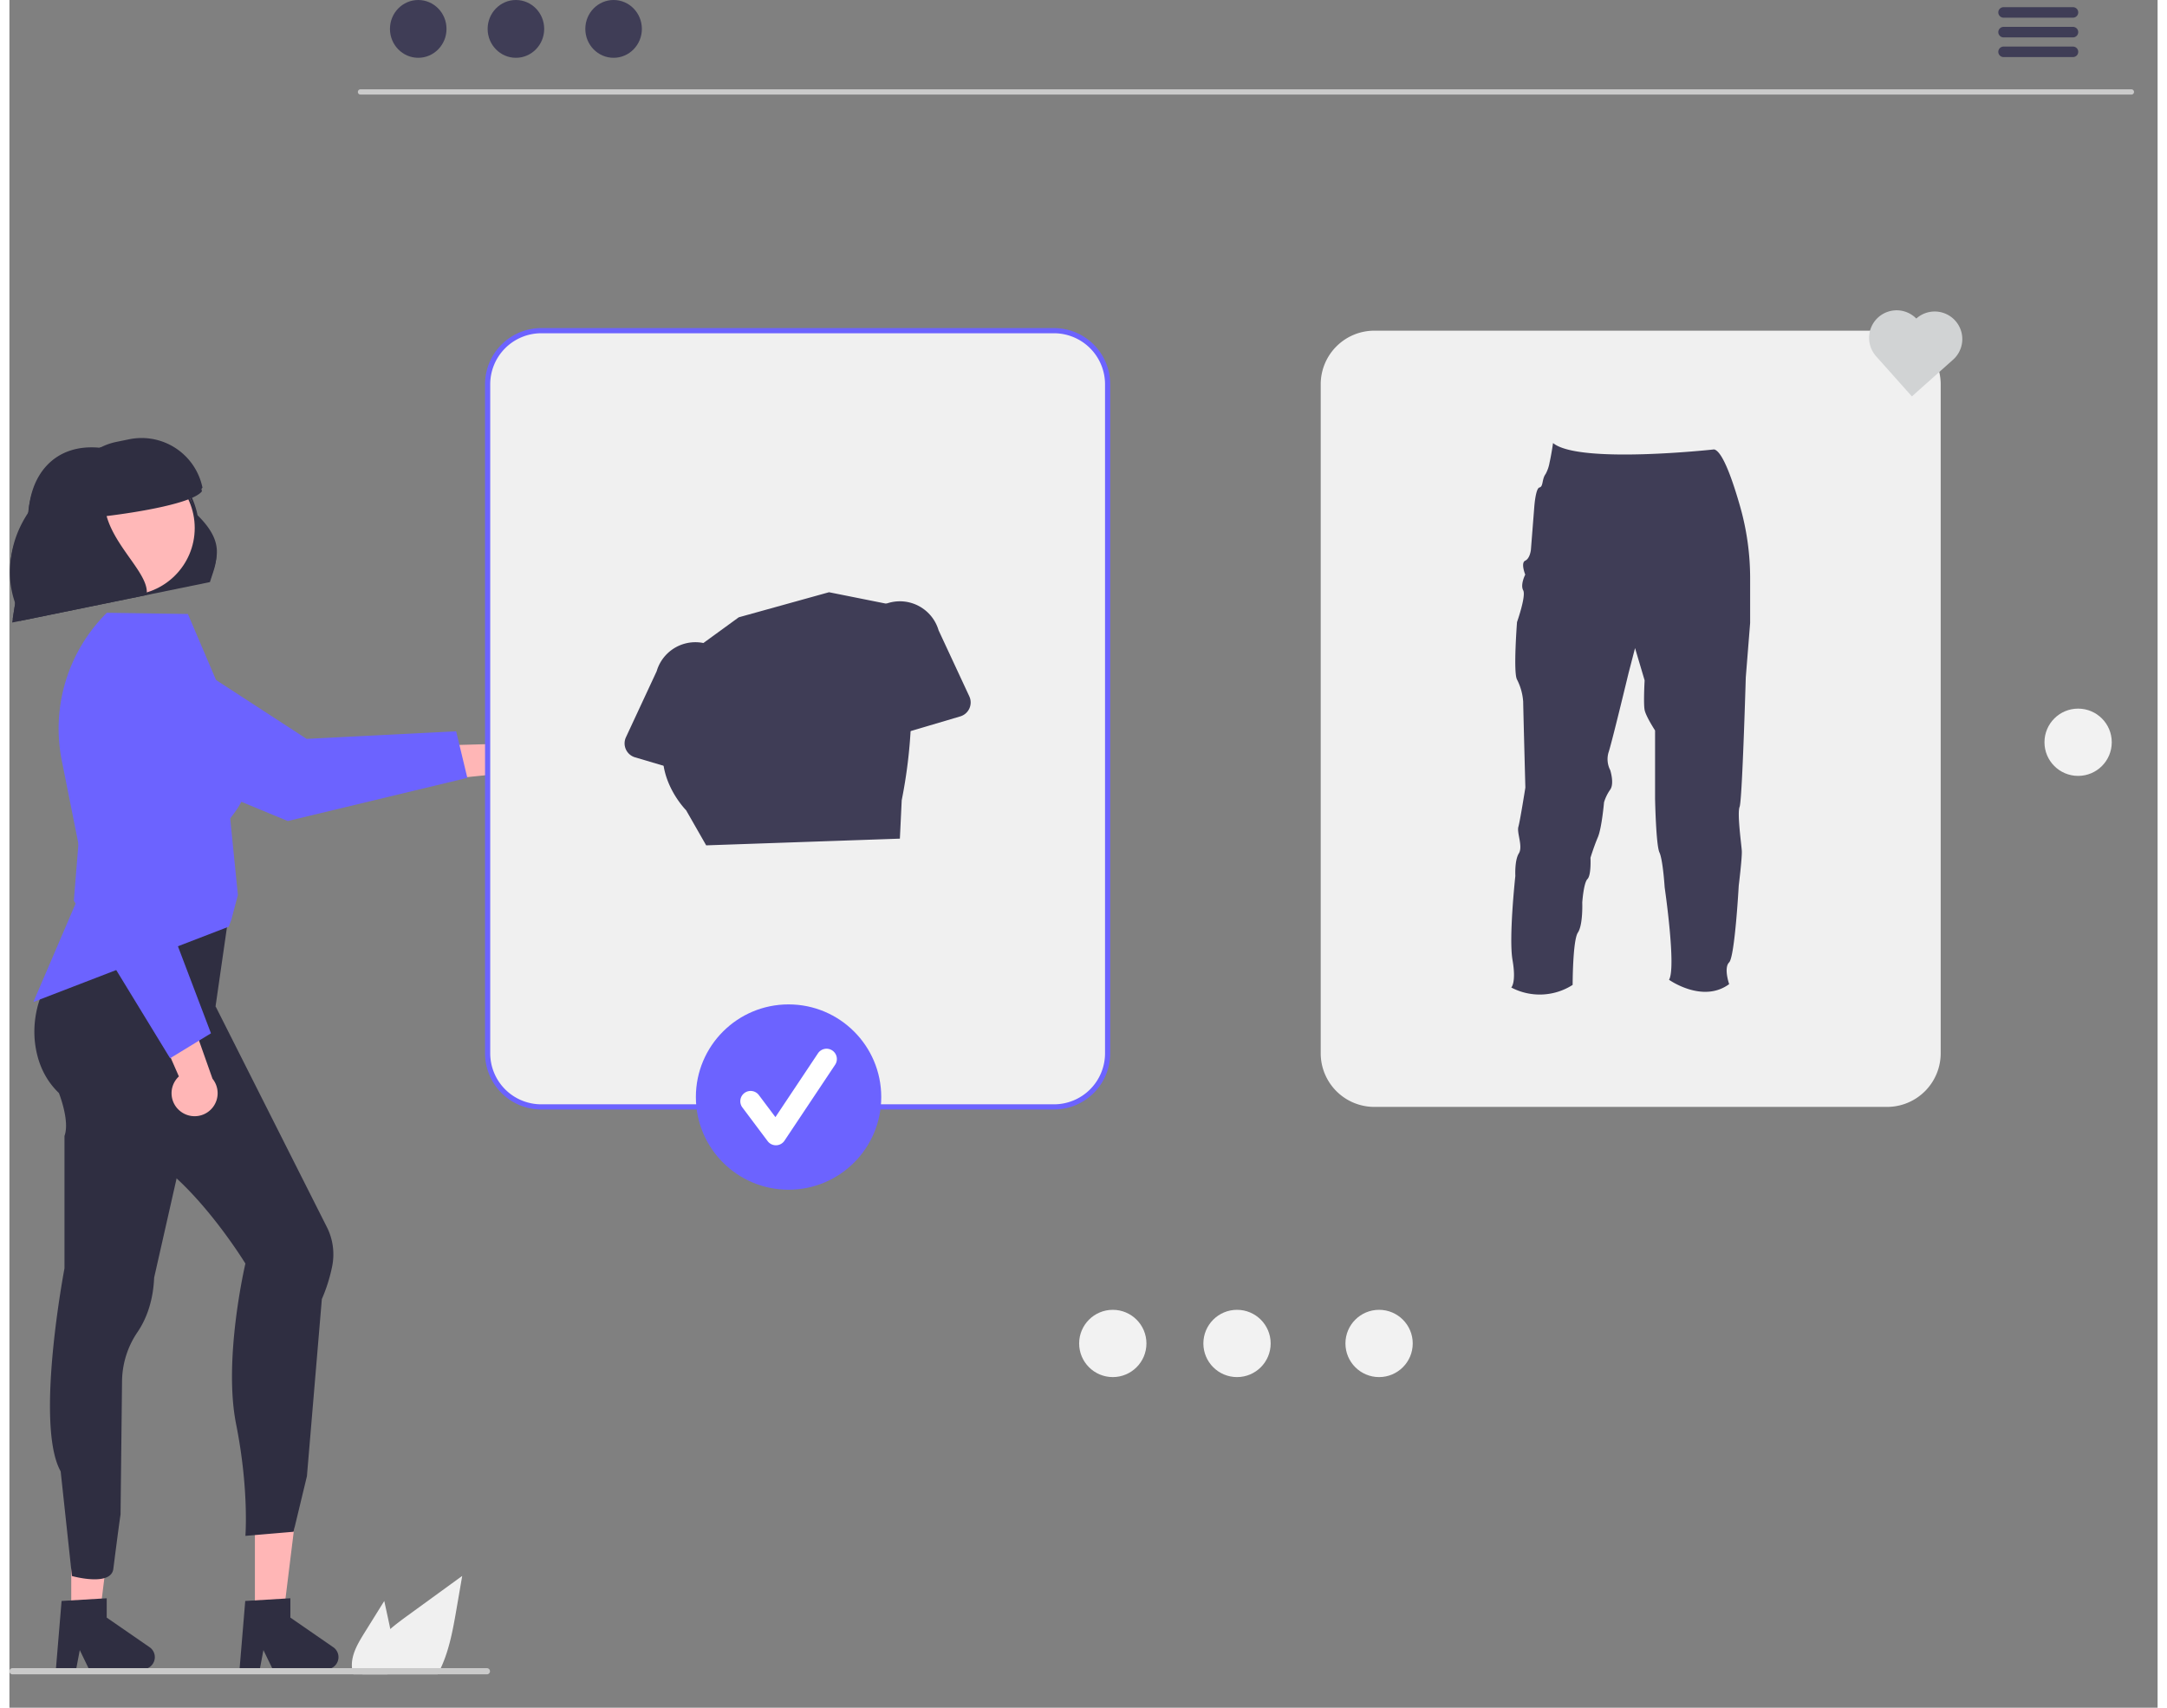 <svg xmlns="http://www.w3.org/2000/svg" width="820.918" height="647.102" viewBox="0 0 830 660" data-name="Layer 1"><rect x="0" y="0" width="830" height="660" fill="#808080" stroke="none"/><circle cx="799.298" cy="286.869" r="13" fill="#f2f2f2"/><path fill="#ffb6b6" d="M197.752 303.07a8.842 8.842 0 0 1-13.095-3.514l-31.263 3.165 7.57-14.468 28.527-.787a8.89 8.89 0 0 1 8.26 15.605Z"/><path fill="#6c63ff" d="m107.541 317.31-68.886-28.546a22.317 22.317 0 0 1-12.061-29.13A22.294 22.294 0 0 1 59.34 249.48l55.503 36.085 57.763-2.926 4.325 17.989Z"/><path fill="#ffb6b6" d="M94.851 624.183h11.029l5.247-42.542-16.278.001.002 42.541z"/><path fill="#2f2e41" d="m91.116 618.742 17.435-1.04v7.47l16.576 11.448a4.666 4.666 0 0 1-2.652 8.505h-20.757l-3.578-7.388-1.397 7.388h-7.826Z"/><path fill="#ffb6b6" d="M23.89 624.183h11.029l5.247-42.542-16.278.001.002 42.541z"/><path fill="#2f2e41" d="m20.155 618.742 17.435-1.04v7.47l16.576 11.448a4.666 4.666 0 0 1-2.651 8.505H30.757l-3.577-7.388-1.397 7.388h-7.827ZM79.646 388.915l43 85.31a23.39 23.39 0 0 1 2.07 15.1 62.4 62.4 0 0 1-4 12.74l-5.77 68.46-5.17 21.473-18.6 1.587s1.44-18-3.6-43.24 3.6-62 3.6-62-15.85-25.94-33.87-38.92 22.34-60.51 22.34-60.51Z"/><path fill="#2f2e41" d="M33.525 350.355s-8.92 15.81-15.51 24.32a38.89 38.89 0 0 0-8.25 27.22c.64 7 3.1 14.55 9.35 20.53 0 0 4.32 10.81 2.16 16.58v51.19S9.71 550.637 19.8 568.657l4.357 40.448s15.29 4.291 16.01-2.909c0 0 2-15.821 2.77-20.871l.58-51.73a34.4 34.4 0 0 1 6-18.81c3-4.41 6-11.26 6.4-21l23.73-104.87 5.282-36.634Z"/><path fill="#6c63ff" d="m20.244 294.012 9.223 46.118L9.26 387.242l75.49-29.1 1.025-2.781 2.498-9.472-2.96-29.489c1.04-2.165 15.835-15.834.362-39.867L68.96 237.3l-31.308-.476-.13.13a63.075 63.075 0 0 0-17.278 57.058Z"/><path fill="#ffb6b6" d="M66.155 429.563a8.842 8.842 0 0 1-.678-13.541l-12.615-28.78 16.094 2.76 9.512 26.907a8.89 8.89 0 0 1-12.313 12.654Z"/><path fill="#6c63ff" d="m24.894 348.088 6.006-74.325a22.317 22.317 0 0 1 24.017-20.425A22.294 22.294 0 0 1 74.64 281.38L57.35 345.286l20.526 54.071L62.085 409Z"/><path fill="#2f2e41" d="m1.269 239.194 76.419-15.624c2.104-7.02 6.135-13.465-4.994-24.427a33.234 33.234 0 0 0-38.051-26.12c-17.541-1.561-27.395 10.905-27.344 27.639Z"/><circle cx="45.83" cy="202.661" r="25.976" fill="#ffb8b8"/><path fill="#2f2e41" d="M26.248 180.93a23.92 23.92 0 0 1 15.128-10.157l4.899-1.001a24 24 0 0 1 28.32 18.706c-3.519 4.583-24.388 8.057-36.828 9.57 3.483 12.571 16.876 22.885 15.427 30.53L4.208 238.592l-1.002-4.899c-8.594-20.667 3.394-41.823 23.042-52.764Z"/><path fill="#2f2e41" d="m1.057 240.592 76.419-15.625c2.104-7.019 6.135-13.464-4.994-24.426a33.234 33.234 0 0 0-38.051-26.12C16.89 172.86 7.036 185.326 7.087 202.06Z"/><circle cx="45.618" cy="204.059" r="25.976" fill="#ffb8b8"/><path fill="#2f2e41" d="M26.036 182.328a23.92 23.92 0 0 1 15.128-10.157l4.899-1.002a24 24 0 0 1 28.32 18.707c-3.519 4.583-24.388 8.057-36.828 9.57 3.483 12.571 16.876 22.885 15.427 30.53L3.996 239.99l-1.002-4.899c-8.594-20.667 3.394-41.823 23.042-52.764Z"/><path fill="#f0f0f0" d="M403.612 427.8H205.48a20.73 20.73 0 0 1-20.706-20.706V148.505a20.73 20.73 0 0 1 20.706-20.705h198.133a20.73 20.73 0 0 1 20.706 20.705v258.589a20.73 20.73 0 0 1-20.706 20.706Z"/><path fill="#6c63ff" d="M403.612 428.8H205.48a21.73 21.73 0 0 1-21.706-21.707V148.505A21.73 21.73 0 0 1 205.48 126.8h198.133a21.73 21.73 0 0 1 21.706 21.705v258.588a21.73 21.73 0 0 1-21.706 21.706Zm-198.133-300a19.728 19.728 0 0 0-19.706 19.705v258.588A19.728 19.728 0 0 0 205.48 426.8h198.133a19.728 19.728 0 0 0 19.706-19.706V148.505a19.728 19.728 0 0 0-19.706-19.705Z"/><path fill="#f0f0f0" d="M725.494 427.8H527.361a20.73 20.73 0 0 1-20.706-20.706V148.505A20.73 20.73 0 0 1 527.36 127.8h198.133a20.73 20.73 0 0 1 20.706 20.705v258.589a20.73 20.73 0 0 1-20.706 20.706Z"/><path fill="#cacaca" d="M819.925 36.552H135.6a1.016 1.016 0 0 1 0-2.03h684.324a1.016 1.016 0 0 1 0 2.03Z"/><ellipse cx="157.956" cy="11.169" fill="#3f3d56" rx="10.925" ry="11.169"/><ellipse cx="195.698" cy="11.169" fill="#3f3d56" rx="10.925" ry="11.169"/><ellipse cx="233.44" cy="11.169" fill="#3f3d56" rx="10.925" ry="11.169"/><path fill="#3f3d56" d="M797.311 6.832h-26.816a2.031 2.031 0 0 1 0-4.062h26.816a2.031 2.031 0 0 1 0 4.062ZM797.311 14.447h-26.816a2.031 2.031 0 0 1 0-4.062h26.816a2.031 2.031 0 0 1 0 4.062ZM797.311 22.062h-26.816a2.031 2.031 0 0 1 0-4.062h26.816a2.031 2.031 0 0 1 0 4.062Z"/><path fill="#d1d3d4" d="m736.795 123.096-.02.018a10.646 10.646 0 0 0-15.874 14.153l-.02.018 14.189 15.914 15.914-14.189a10.66 10.66 0 0 0-14.189-15.914Z"/><path fill="#3f3d56" d="M238.183 289.612a5.605 5.605 0 0 1 .026-4.672l11.877-25.535a15.583 15.583 0 0 1 29.908 8.766l-3.97 27.973a5.611 5.611 0 0 1-7.15 4.591l-27.17-8.05a5.605 5.605 0 0 1-3.521-3.073ZM367.388 276.873l-27.172 8.05a5.611 5.611 0 0 1-7.15-4.59l-3.969-27.974a15.583 15.583 0 0 1 29.908-8.766l11.877 25.535a5.611 5.611 0 0 1-3.494 7.745Z"/><path fill="#3f3d56" d="m260.495 254.07 21.308-15.498 34.869-9.685 29.057 5.811 1.708 16.057a193.849 193.849 0 0 1-2.676 58.523l-.708 14.843-74.841 2.592-7.749-13.56s-17.434-17.435-3.874-36.806ZM672.573 223.54v17.22l-1.683 21.04s-.532 18.372-1.175 32.864c-.388 8.81-.825 16.182-1.206 17.134-.468 1.167-.357 4.35-.087 7.69.317 3.865.841 7.945.928 9.31.167 2.547-1.182 13.491-1.182 13.491s-1.508 27.444-3.698 29.634c-2.19 2.19 0 8.42 0 8.42-10.27 7.572-23.238-1.682-23.238-1.682 2.865-4.563-1.682-35.713-1.682-35.713s-.667-10.634-2.016-13.492c-1.35-2.857-1.69-20.705-1.69-20.705v-26.436s-3.54-5.412-4.04-7.936 0-11.444 0-11.444l-3.698-12.46-2.532 9.761s-6.555 27.277-7.738 30.642a9.198 9.198 0 0 0 .667 6.738s1.69 5.19 0 7.571a17.028 17.028 0 0 0-2.38 4.89s-.866 9.935-2.382 13.49c-1.516 3.556-2.857 7.937-2.857 7.937s.357 6.714-1.159 8.23c-1.515 1.516-2.015 9.095-2.015 9.095s.333 8.579-1.691 11.61c-2.024 3.032-2.024 20.206-2.024 20.206a23.554 23.554 0 0 1-23.713 1.008s2-1.873.484-10.603 1.087-32.499 1.087-32.499-.333-6.031 1.35-8.73c1.682-2.698-.85-7.912-.175-10.269.674-2.357 2.698-15.158 2.698-15.158s-.841-31.483-.841-33.166a21.983 21.983 0 0 0-2.381-8.587c-1.516-2.69 0-22.221 0-22.221s3.571-10.095 2.38-12.286.794-6.063.794-6.063-1.849-4.547 0-5.389 2.191-4.206 2.191-4.206l1.285-16.333s.485-7.412 2.024-7.745c1.54-.334.865-3.19 2.381-5.215a14.23 14.23 0 0 0 1.508-4.38 60.34 60.34 0 0 0 .58-2.85c.476-2.54.77-4.73.77-4.73 9.936 8.254 62.18 2.469 62.235 2.469 3.318.722 7.262 12.237 10.111 22.277a101.26 101.26 0 0 1 3.81 27.57Z"/><path fill="#f0f0f0" d="M136.44 647.102h29.02c.43-.78.83-1.58 1.2-2.39 3.34-7.15 4.75-15.13 6.1-22.95l2.19-12.7q-10.5 7.635-20.99 15.26c-2.28 1.66-4.61 3.39-6.8 5.26-4.61 3.91-8.59 8.43-10.15 14.17-.08.32-.16.64-.22.96a19.465 19.465 0 0 0-.35 2.39Z"/><path fill="#f0f0f0" d="M132.37 644.712a.775.775 0 0 0 .01.15 10.487 10.487 0 0 0 .54 2.24h13.03a16.311 16.311 0 0 0 1.04-2.39 17.498 17.498 0 0 0 .85-3.39 35.218 35.218 0 0 0-.68-11.74c-.25-1.25-.52-2.51-.79-3.75l-1.54-7.08-7.71 12.39c-2.58 4.15-5.26 8.72-4.75 13.57Z"/><path fill="#cacaca" d="M0 645.902a1.195 1.195 0 0 0 1.19 1.2h183.3a1.195 1.195 0 0 0 0-2.39H1.19a1.193 1.193 0 0 0-1.19 1.19Z"/><circle cx="301.04" cy="423.992" r="35.811" fill="#6c63ff"/><path fill="#fff" d="M296.155 442.63a3.982 3.982 0 0 1-3.187-1.594l-9.77-13.027a3.983 3.983 0 1 1 6.374-4.78l6.392 8.522 16.416-24.624a3.984 3.984 0 1 1 6.629 4.42l-19.54 29.309a3.985 3.985 0 0 1-3.204 1.772l-.11.002Z"/><circle cx="426.318" cy="519.221" r="13" fill="#f2f2f2"/><circle cx="529.208" cy="519.221" r="13" fill="#f2f2f2"/><circle cx="474.316" cy="519.221" r="13" fill="#f2f2f2"/></svg>